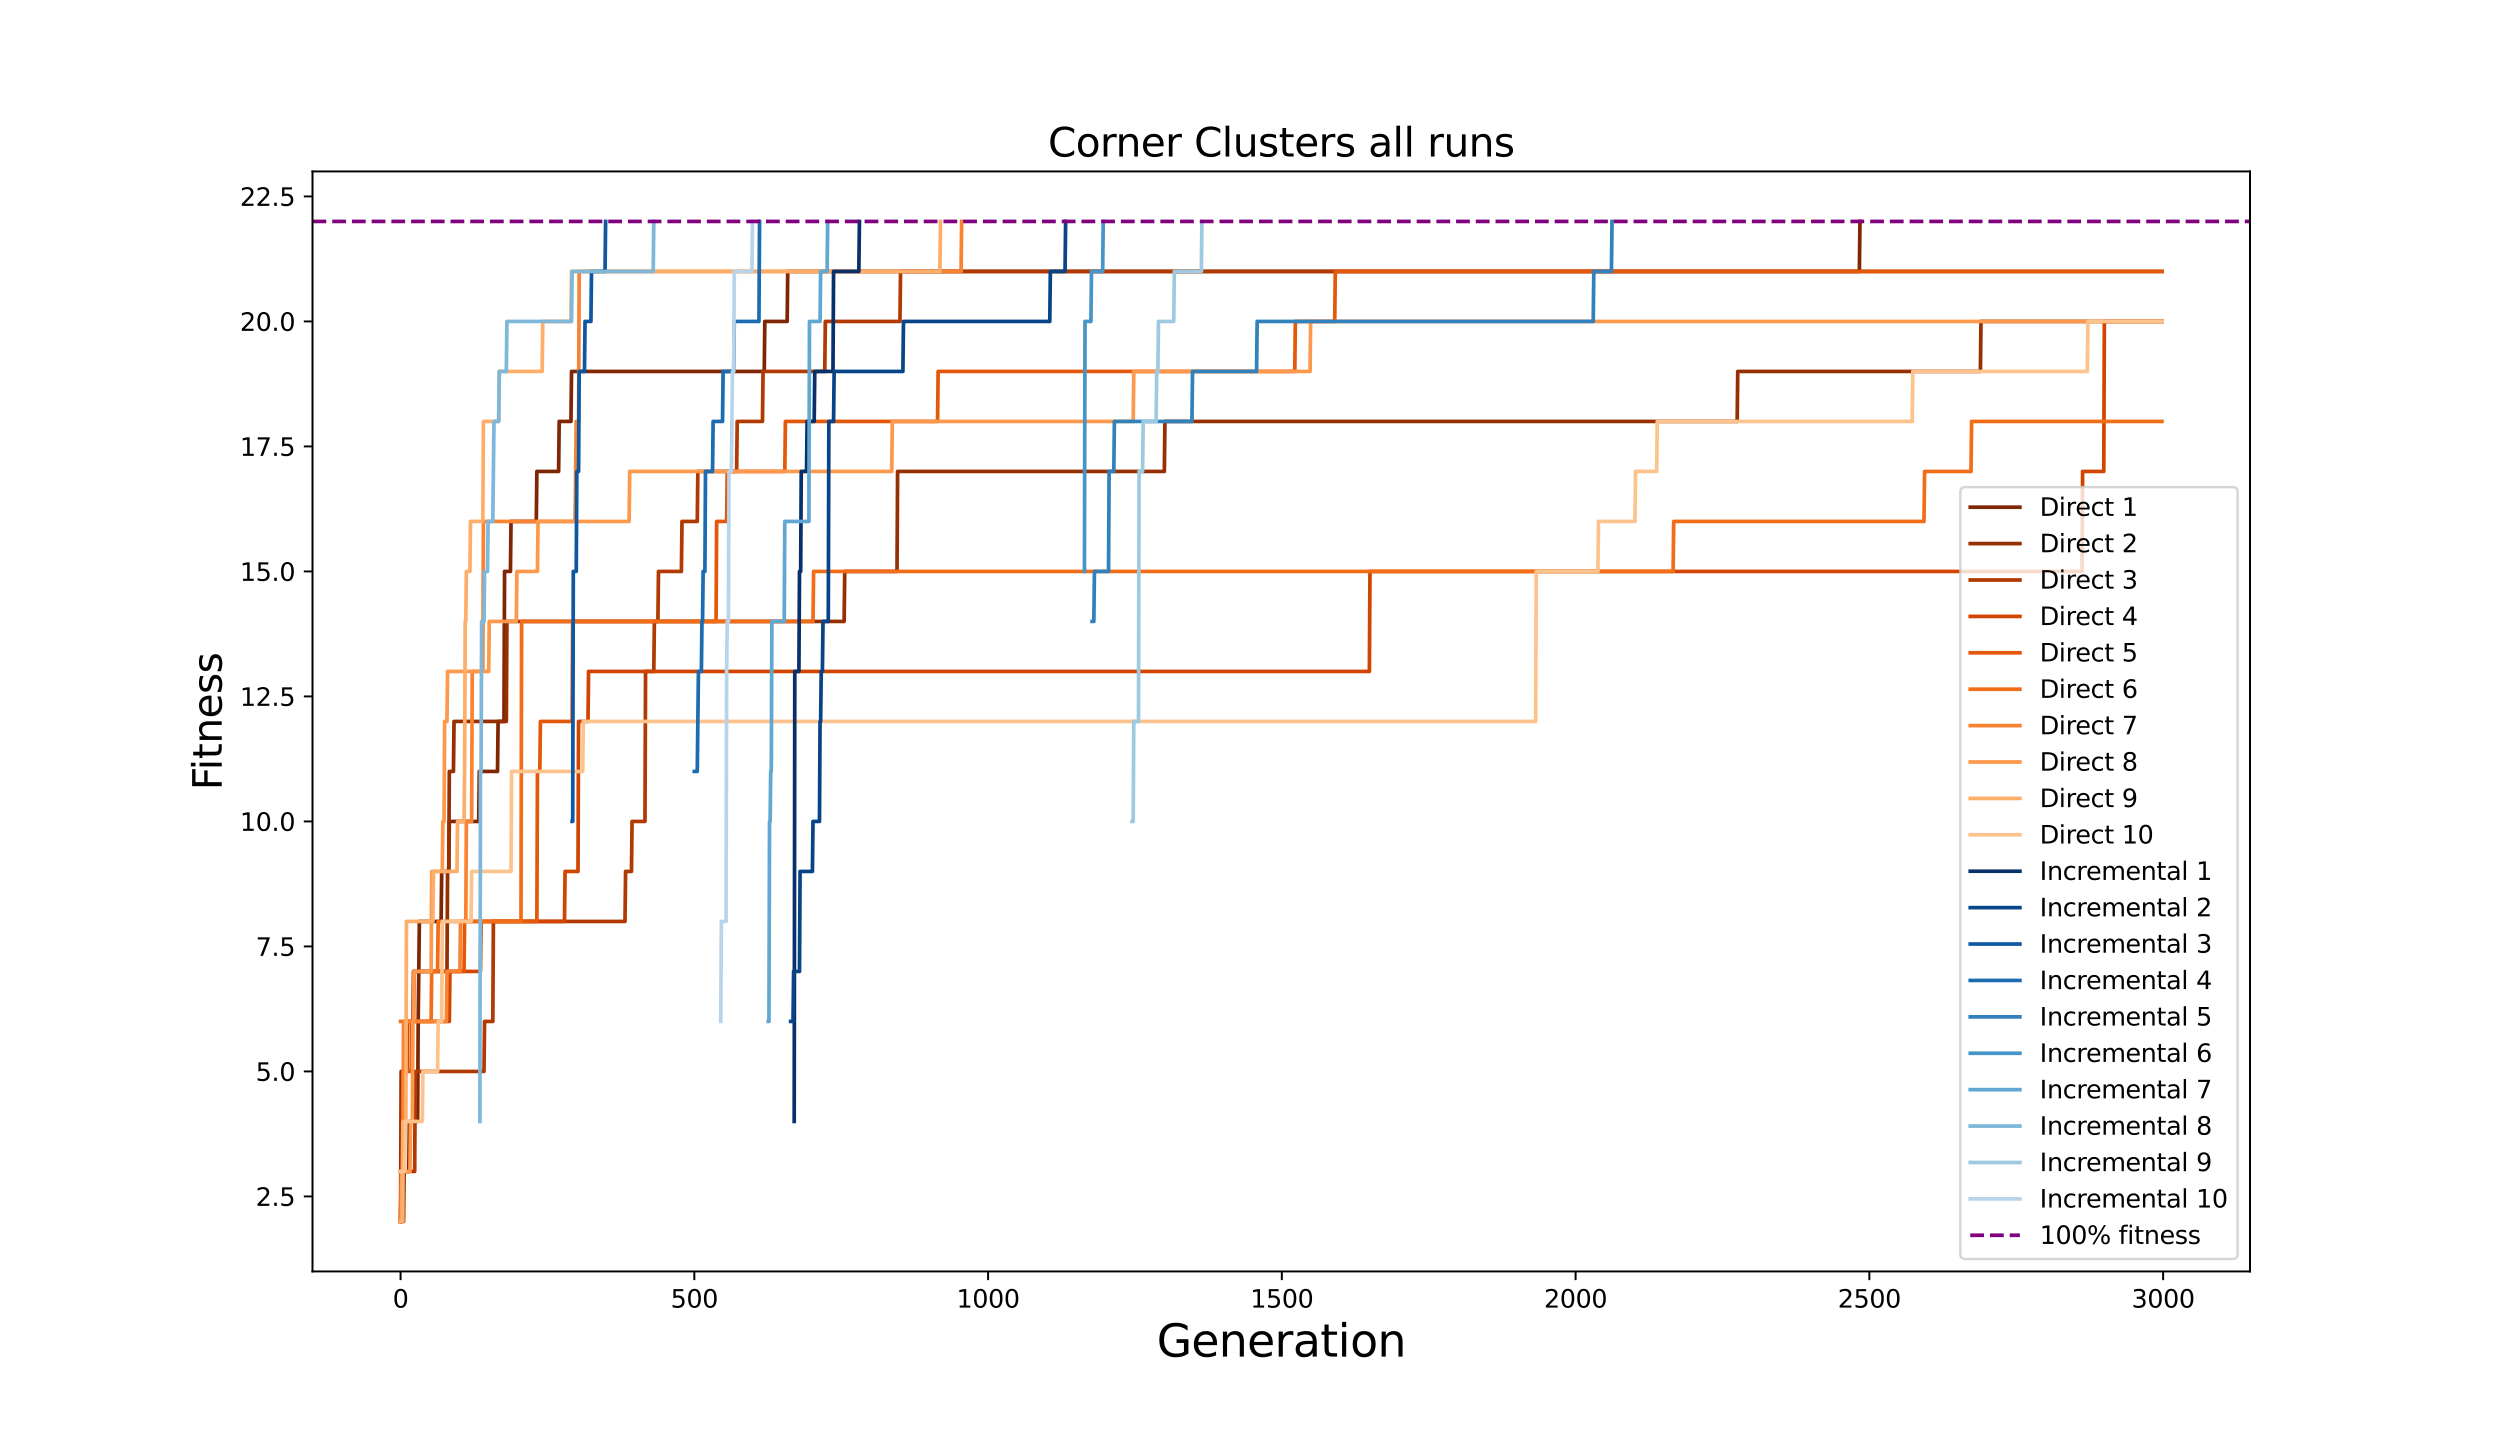 <?xml version="1.0" encoding="utf-8" standalone="no"?>
<!DOCTYPE svg PUBLIC "-//W3C//DTD SVG 1.1//EN"
  "http://www.w3.org/Graphics/SVG/1.1/DTD/svg11.dtd">
<svg xmlns:xlink="http://www.w3.org/1999/xlink" width="1008pt" height="576pt" viewBox="0 0 1008 576" xmlns="http://www.w3.org/2000/svg" version="1.1">
 <defs>
  <style type="text/css">*{stroke-linejoin: round; stroke-linecap: butt}</style>
 </defs>
 <g id="figure_1">
  <g id="patch_1">
   <path d="M 0 576 
L 1008 576 
L 1008 0 
L 0 0 
z
" style="fill: #ffffff"/>
  </g>
  <g id="axes_1">
   <g id="patch_2">
    <path d="M 126 512.64 
L 907.2 512.64 
L 907.2 69.12 
L 126 69.12 
z
" style="fill: #ffffff"/>
   </g>
   <g id="matplotlib.axis_1">
    <g id="xtick_1">
     <g id="line2d_1">
      <defs>
       <path id="ma12abd9c7a" d="M 0 0 
L 0 3.5 
" style="stroke: #000000; stroke-width: 0.8"/>
      </defs>
      <g>
       <use xlink:href="#ma12abd9c7a" x="161.509" y="512.64" style="stroke: #000000; stroke-width: 0.8"/>
      </g>
     </g>
     <g id="text_1">
      <!-- 0 -->
      <g transform="translate(158.328 527.238) scale(0.1 -0.1)">
       <defs>
        <path id="DejaVuSans-30" d="M 2034 4250 
Q 1547 4250 1301 3770 
Q 1056 3291 1056 2328 
Q 1056 1369 1301 889 
Q 1547 409 2034 409 
Q 2525 409 2770 889 
Q 3016 1369 3016 2328 
Q 3016 3291 2770 3770 
Q 2525 4250 2034 4250 
z
M 2034 4750 
Q 2819 4750 3233 4129 
Q 3647 3509 3647 2328 
Q 3647 1150 3233 529 
Q 2819 -91 2034 -91 
Q 1250 -91 836 529 
Q 422 1150 422 2328 
Q 422 3509 836 4129 
Q 1250 4750 2034 4750 
z
" transform="scale(0.016)"/>
       </defs>
       <use xlink:href="#DejaVuSans-30"/>
      </g>
     </g>
    </g>
    <g id="xtick_2">
     <g id="line2d_2">
      <g>
       <use xlink:href="#ma12abd9c7a" x="279.952" y="512.64" style="stroke: #000000; stroke-width: 0.8"/>
      </g>
     </g>
     <g id="text_2">
      <!-- 500 -->
      <g transform="translate(270.408 527.238) scale(0.1 -0.1)">
       <defs>
        <path id="DejaVuSans-35" d="M 691 4666 
L 3169 4666 
L 3169 4134 
L 1269 4134 
L 1269 2991 
Q 1406 3038 1543 3061 
Q 1681 3084 1819 3084 
Q 2600 3084 3056 2656 
Q 3513 2228 3513 1497 
Q 3513 744 3044 326 
Q 2575 -91 1722 -91 
Q 1428 -91 1123 -41 
Q 819 9 494 109 
L 494 744 
Q 775 591 1075 516 
Q 1375 441 1709 441 
Q 2250 441 2565 725 
Q 2881 1009 2881 1497 
Q 2881 1984 2565 2268 
Q 2250 2553 1709 2553 
Q 1456 2553 1204 2497 
Q 953 2441 691 2322 
L 691 4666 
z
" transform="scale(0.016)"/>
       </defs>
       <use xlink:href="#DejaVuSans-35"/>
       <use xlink:href="#DejaVuSans-30" x="63.623"/>
       <use xlink:href="#DejaVuSans-30" x="127.246"/>
      </g>
     </g>
    </g>
    <g id="xtick_3">
     <g id="line2d_3">
      <g>
       <use xlink:href="#ma12abd9c7a" x="398.394" y="512.64" style="stroke: #000000; stroke-width: 0.8"/>
      </g>
     </g>
     <g id="text_3">
      <!-- 1000 -->
      <g transform="translate(385.669 527.238) scale(0.1 -0.1)">
       <defs>
        <path id="DejaVuSans-31" d="M 794 531 
L 1825 531 
L 1825 4091 
L 703 3866 
L 703 4441 
L 1819 4666 
L 2450 4666 
L 2450 531 
L 3481 531 
L 3481 0 
L 794 0 
L 794 531 
z
" transform="scale(0.016)"/>
       </defs>
       <use xlink:href="#DejaVuSans-31"/>
       <use xlink:href="#DejaVuSans-30" x="63.623"/>
       <use xlink:href="#DejaVuSans-30" x="127.246"/>
       <use xlink:href="#DejaVuSans-30" x="190.869"/>
      </g>
     </g>
    </g>
    <g id="xtick_4">
     <g id="line2d_4">
      <g>
       <use xlink:href="#ma12abd9c7a" x="516.837" y="512.64" style="stroke: #000000; stroke-width: 0.8"/>
      </g>
     </g>
     <g id="text_4">
      <!-- 1500 -->
      <g transform="translate(504.112 527.238) scale(0.1 -0.1)">
       <use xlink:href="#DejaVuSans-31"/>
       <use xlink:href="#DejaVuSans-35" x="63.623"/>
       <use xlink:href="#DejaVuSans-30" x="127.246"/>
       <use xlink:href="#DejaVuSans-30" x="190.869"/>
      </g>
     </g>
    </g>
    <g id="xtick_5">
     <g id="line2d_5">
      <g>
       <use xlink:href="#ma12abd9c7a" x="635.279" y="512.64" style="stroke: #000000; stroke-width: 0.8"/>
      </g>
     </g>
     <g id="text_5">
      <!-- 2000 -->
      <g transform="translate(622.554 527.238) scale(0.1 -0.1)">
       <defs>
        <path id="DejaVuSans-32" d="M 1228 531 
L 3431 531 
L 3431 0 
L 469 0 
L 469 531 
Q 828 903 1448 1529 
Q 2069 2156 2228 2338 
Q 2531 2678 2651 2914 
Q 2772 3150 2772 3378 
Q 2772 3750 2511 3984 
Q 2250 4219 1831 4219 
Q 1534 4219 1204 4116 
Q 875 4013 500 3803 
L 500 4441 
Q 881 4594 1212 4672 
Q 1544 4750 1819 4750 
Q 2544 4750 2975 4387 
Q 3406 4025 3406 3419 
Q 3406 3131 3298 2873 
Q 3191 2616 2906 2266 
Q 2828 2175 2409 1742 
Q 1991 1309 1228 531 
z
" transform="scale(0.016)"/>
       </defs>
       <use xlink:href="#DejaVuSans-32"/>
       <use xlink:href="#DejaVuSans-30" x="63.623"/>
       <use xlink:href="#DejaVuSans-30" x="127.246"/>
       <use xlink:href="#DejaVuSans-30" x="190.869"/>
      </g>
     </g>
    </g>
    <g id="xtick_6">
     <g id="line2d_6">
      <g>
       <use xlink:href="#ma12abd9c7a" x="753.722" y="512.64" style="stroke: #000000; stroke-width: 0.8"/>
      </g>
     </g>
     <g id="text_6">
      <!-- 2500 -->
      <g transform="translate(740.997 527.238) scale(0.1 -0.1)">
       <use xlink:href="#DejaVuSans-32"/>
       <use xlink:href="#DejaVuSans-35" x="63.623"/>
       <use xlink:href="#DejaVuSans-30" x="127.246"/>
       <use xlink:href="#DejaVuSans-30" x="190.869"/>
      </g>
     </g>
    </g>
    <g id="xtick_7">
     <g id="line2d_7">
      <g>
       <use xlink:href="#ma12abd9c7a" x="872.165" y="512.64" style="stroke: #000000; stroke-width: 0.8"/>
      </g>
     </g>
     <g id="text_7">
      <!-- 3000 -->
      <g transform="translate(859.44 527.238) scale(0.1 -0.1)">
       <defs>
        <path id="DejaVuSans-33" d="M 2597 2516 
Q 3050 2419 3304 2112 
Q 3559 1806 3559 1356 
Q 3559 666 3084 287 
Q 2609 -91 1734 -91 
Q 1441 -91 1130 -33 
Q 819 25 488 141 
L 488 750 
Q 750 597 1062 519 
Q 1375 441 1716 441 
Q 2309 441 2620 675 
Q 2931 909 2931 1356 
Q 2931 1769 2642 2001 
Q 2353 2234 1838 2234 
L 1294 2234 
L 1294 2753 
L 1863 2753 
Q 2328 2753 2575 2939 
Q 2822 3125 2822 3475 
Q 2822 3834 2567 4026 
Q 2313 4219 1838 4219 
Q 1578 4219 1281 4162 
Q 984 4106 628 3988 
L 628 4550 
Q 988 4650 1302 4700 
Q 1616 4750 1894 4750 
Q 2613 4750 3031 4423 
Q 3450 4097 3450 3541 
Q 3450 3153 3228 2886 
Q 3006 2619 2597 2516 
z
" transform="scale(0.016)"/>
       </defs>
       <use xlink:href="#DejaVuSans-33"/>
       <use xlink:href="#DejaVuSans-30" x="63.623"/>
       <use xlink:href="#DejaVuSans-30" x="127.246"/>
       <use xlink:href="#DejaVuSans-30" x="190.869"/>
      </g>
     </g>
    </g>
    <g id="text_8">
     <!-- Generation -->
     <g transform="translate(466.393 546.995) scale(0.18 -0.18)">
      <defs>
       <path id="DejaVuSans-47" d="M 3809 666 
L 3809 1919 
L 2778 1919 
L 2778 2438 
L 4434 2438 
L 4434 434 
Q 4069 175 3628 42 
Q 3188 -91 2688 -91 
Q 1594 -91 976 548 
Q 359 1188 359 2328 
Q 359 3472 976 4111 
Q 1594 4750 2688 4750 
Q 3144 4750 3555 4637 
Q 3966 4525 4313 4306 
L 4313 3634 
Q 3963 3931 3569 4081 
Q 3175 4231 2741 4231 
Q 1884 4231 1454 3753 
Q 1025 3275 1025 2328 
Q 1025 1384 1454 906 
Q 1884 428 2741 428 
Q 3075 428 3337 486 
Q 3600 544 3809 666 
z
" transform="scale(0.016)"/>
       <path id="DejaVuSans-65" d="M 3597 1894 
L 3597 1613 
L 953 1613 
Q 991 1019 1311 708 
Q 1631 397 2203 397 
Q 2534 397 2845 478 
Q 3156 559 3463 722 
L 3463 178 
Q 3153 47 2828 -22 
Q 2503 -91 2169 -91 
Q 1331 -91 842 396 
Q 353 884 353 1716 
Q 353 2575 817 3079 
Q 1281 3584 2069 3584 
Q 2775 3584 3186 3129 
Q 3597 2675 3597 1894 
z
M 3022 2063 
Q 3016 2534 2758 2815 
Q 2500 3097 2075 3097 
Q 1594 3097 1305 2825 
Q 1016 2553 972 2059 
L 3022 2063 
z
" transform="scale(0.016)"/>
       <path id="DejaVuSans-6e" d="M 3513 2113 
L 3513 0 
L 2938 0 
L 2938 2094 
Q 2938 2591 2744 2837 
Q 2550 3084 2163 3084 
Q 1697 3084 1428 2787 
Q 1159 2491 1159 1978 
L 1159 0 
L 581 0 
L 581 3500 
L 1159 3500 
L 1159 2956 
Q 1366 3272 1645 3428 
Q 1925 3584 2291 3584 
Q 2894 3584 3203 3211 
Q 3513 2838 3513 2113 
z
" transform="scale(0.016)"/>
       <path id="DejaVuSans-72" d="M 2631 2963 
Q 2534 3019 2420 3045 
Q 2306 3072 2169 3072 
Q 1681 3072 1420 2755 
Q 1159 2438 1159 1844 
L 1159 0 
L 581 0 
L 581 3500 
L 1159 3500 
L 1159 2956 
Q 1341 3275 1631 3429 
Q 1922 3584 2338 3584 
Q 2397 3584 2469 3576 
Q 2541 3569 2628 3553 
L 2631 2963 
z
" transform="scale(0.016)"/>
       <path id="DejaVuSans-61" d="M 2194 1759 
Q 1497 1759 1228 1600 
Q 959 1441 959 1056 
Q 959 750 1161 570 
Q 1363 391 1709 391 
Q 2188 391 2477 730 
Q 2766 1069 2766 1631 
L 2766 1759 
L 2194 1759 
z
M 3341 1997 
L 3341 0 
L 2766 0 
L 2766 531 
Q 2569 213 2275 61 
Q 1981 -91 1556 -91 
Q 1019 -91 701 211 
Q 384 513 384 1019 
Q 384 1609 779 1909 
Q 1175 2209 1959 2209 
L 2766 2209 
L 2766 2266 
Q 2766 2663 2505 2880 
Q 2244 3097 1772 3097 
Q 1472 3097 1187 3025 
Q 903 2953 641 2809 
L 641 3341 
Q 956 3463 1253 3523 
Q 1550 3584 1831 3584 
Q 2591 3584 2966 3190 
Q 3341 2797 3341 1997 
z
" transform="scale(0.016)"/>
       <path id="DejaVuSans-74" d="M 1172 4494 
L 1172 3500 
L 2356 3500 
L 2356 3053 
L 1172 3053 
L 1172 1153 
Q 1172 725 1289 603 
Q 1406 481 1766 481 
L 2356 481 
L 2356 0 
L 1766 0 
Q 1100 0 847 248 
Q 594 497 594 1153 
L 594 3053 
L 172 3053 
L 172 3500 
L 594 3500 
L 594 4494 
L 1172 4494 
z
" transform="scale(0.016)"/>
       <path id="DejaVuSans-69" d="M 603 3500 
L 1178 3500 
L 1178 0 
L 603 0 
L 603 3500 
z
M 603 4863 
L 1178 4863 
L 1178 4134 
L 603 4134 
L 603 4863 
z
" transform="scale(0.016)"/>
       <path id="DejaVuSans-6f" d="M 1959 3097 
Q 1497 3097 1228 2736 
Q 959 2375 959 1747 
Q 959 1119 1226 758 
Q 1494 397 1959 397 
Q 2419 397 2687 759 
Q 2956 1122 2956 1747 
Q 2956 2369 2687 2733 
Q 2419 3097 1959 3097 
z
M 1959 3584 
Q 2709 3584 3137 3096 
Q 3566 2609 3566 1747 
Q 3566 888 3137 398 
Q 2709 -91 1959 -91 
Q 1206 -91 779 398 
Q 353 888 353 1747 
Q 353 2609 779 3096 
Q 1206 3584 1959 3584 
z
" transform="scale(0.016)"/>
      </defs>
      <use xlink:href="#DejaVuSans-47"/>
      <use xlink:href="#DejaVuSans-65" x="77.49"/>
      <use xlink:href="#DejaVuSans-6e" x="139.014"/>
      <use xlink:href="#DejaVuSans-65" x="202.393"/>
      <use xlink:href="#DejaVuSans-72" x="263.916"/>
      <use xlink:href="#DejaVuSans-61" x="305.029"/>
      <use xlink:href="#DejaVuSans-74" x="366.309"/>
      <use xlink:href="#DejaVuSans-69" x="405.518"/>
      <use xlink:href="#DejaVuSans-6f" x="433.301"/>
      <use xlink:href="#DejaVuSans-6e" x="494.482"/>
     </g>
    </g>
   </g>
   <g id="matplotlib.axis_2">
    <g id="ytick_1">
     <g id="line2d_8">
      <defs>
       <path id="m69ea2c0fc2" d="M 0 0 
L -3.5 0 
" style="stroke: #000000; stroke-width: 0.8"/>
      </defs>
      <g>
       <use xlink:href="#m69ea2c0fc2" x="126" y="482.4" style="stroke: #000000; stroke-width: 0.8"/>
      </g>
     </g>
     <g id="text_9">
      <!-- 2.5 -->
      <g transform="translate(103.097 486.199) scale(0.1 -0.1)">
       <defs>
        <path id="DejaVuSans-2e" d="M 684 794 
L 1344 794 
L 1344 0 
L 684 0 
L 684 794 
z
" transform="scale(0.016)"/>
       </defs>
       <use xlink:href="#DejaVuSans-32"/>
       <use xlink:href="#DejaVuSans-2e" x="63.623"/>
       <use xlink:href="#DejaVuSans-35" x="95.41"/>
      </g>
     </g>
    </g>
    <g id="ytick_2">
     <g id="line2d_9">
      <g>
       <use xlink:href="#m69ea2c0fc2" x="126" y="432" style="stroke: #000000; stroke-width: 0.8"/>
      </g>
     </g>
     <g id="text_10">
      <!-- 5.0 -->
      <g transform="translate(103.097 435.799) scale(0.1 -0.1)">
       <use xlink:href="#DejaVuSans-35"/>
       <use xlink:href="#DejaVuSans-2e" x="63.623"/>
       <use xlink:href="#DejaVuSans-30" x="95.41"/>
      </g>
     </g>
    </g>
    <g id="ytick_3">
     <g id="line2d_10">
      <g>
       <use xlink:href="#m69ea2c0fc2" x="126" y="381.6" style="stroke: #000000; stroke-width: 0.8"/>
      </g>
     </g>
     <g id="text_11">
      <!-- 7.5 -->
      <g transform="translate(103.097 385.399) scale(0.1 -0.1)">
       <defs>
        <path id="DejaVuSans-37" d="M 525 4666 
L 3525 4666 
L 3525 4397 
L 1831 0 
L 1172 0 
L 2766 4134 
L 525 4134 
L 525 4666 
z
" transform="scale(0.016)"/>
       </defs>
       <use xlink:href="#DejaVuSans-37"/>
       <use xlink:href="#DejaVuSans-2e" x="63.623"/>
       <use xlink:href="#DejaVuSans-35" x="95.41"/>
      </g>
     </g>
    </g>
    <g id="ytick_4">
     <g id="line2d_11">
      <g>
       <use xlink:href="#m69ea2c0fc2" x="126" y="331.2" style="stroke: #000000; stroke-width: 0.8"/>
      </g>
     </g>
     <g id="text_12">
      <!-- 10.0 -->
      <g transform="translate(96.734 334.999) scale(0.1 -0.1)">
       <use xlink:href="#DejaVuSans-31"/>
       <use xlink:href="#DejaVuSans-30" x="63.623"/>
       <use xlink:href="#DejaVuSans-2e" x="127.246"/>
       <use xlink:href="#DejaVuSans-30" x="159.033"/>
      </g>
     </g>
    </g>
    <g id="ytick_5">
     <g id="line2d_12">
      <g>
       <use xlink:href="#m69ea2c0fc2" x="126" y="280.8" style="stroke: #000000; stroke-width: 0.8"/>
      </g>
     </g>
     <g id="text_13">
      <!-- 12.5 -->
      <g transform="translate(96.734 284.599) scale(0.1 -0.1)">
       <use xlink:href="#DejaVuSans-31"/>
       <use xlink:href="#DejaVuSans-32" x="63.623"/>
       <use xlink:href="#DejaVuSans-2e" x="127.246"/>
       <use xlink:href="#DejaVuSans-35" x="159.033"/>
      </g>
     </g>
    </g>
    <g id="ytick_6">
     <g id="line2d_13">
      <g>
       <use xlink:href="#m69ea2c0fc2" x="126" y="230.4" style="stroke: #000000; stroke-width: 0.8"/>
      </g>
     </g>
     <g id="text_14">
      <!-- 15.0 -->
      <g transform="translate(96.734 234.199) scale(0.1 -0.1)">
       <use xlink:href="#DejaVuSans-31"/>
       <use xlink:href="#DejaVuSans-35" x="63.623"/>
       <use xlink:href="#DejaVuSans-2e" x="127.246"/>
       <use xlink:href="#DejaVuSans-30" x="159.033"/>
      </g>
     </g>
    </g>
    <g id="ytick_7">
     <g id="line2d_14">
      <g>
       <use xlink:href="#m69ea2c0fc2" x="126" y="180" style="stroke: #000000; stroke-width: 0.8"/>
      </g>
     </g>
     <g id="text_15">
      <!-- 17.5 -->
      <g transform="translate(96.734 183.799) scale(0.1 -0.1)">
       <use xlink:href="#DejaVuSans-31"/>
       <use xlink:href="#DejaVuSans-37" x="63.623"/>
       <use xlink:href="#DejaVuSans-2e" x="127.246"/>
       <use xlink:href="#DejaVuSans-35" x="159.033"/>
      </g>
     </g>
    </g>
    <g id="ytick_8">
     <g id="line2d_15">
      <g>
       <use xlink:href="#m69ea2c0fc2" x="126" y="129.6" style="stroke: #000000; stroke-width: 0.8"/>
      </g>
     </g>
     <g id="text_16">
      <!-- 20.0 -->
      <g transform="translate(96.734 133.399) scale(0.1 -0.1)">
       <use xlink:href="#DejaVuSans-32"/>
       <use xlink:href="#DejaVuSans-30" x="63.623"/>
       <use xlink:href="#DejaVuSans-2e" x="127.246"/>
       <use xlink:href="#DejaVuSans-30" x="159.033"/>
      </g>
     </g>
    </g>
    <g id="ytick_9">
     <g id="line2d_16">
      <g>
       <use xlink:href="#m69ea2c0fc2" x="126" y="79.2" style="stroke: #000000; stroke-width: 0.8"/>
      </g>
     </g>
     <g id="text_17">
      <!-- 22.5 -->
      <g transform="translate(96.734 82.999) scale(0.1 -0.1)">
       <use xlink:href="#DejaVuSans-32"/>
       <use xlink:href="#DejaVuSans-32" x="63.623"/>
       <use xlink:href="#DejaVuSans-2e" x="127.246"/>
       <use xlink:href="#DejaVuSans-35" x="159.033"/>
      </g>
     </g>
    </g>
    <g id="text_18">
     <!-- Fitness -->
     <g transform="translate(89.407 318.587) rotate(-90) scale(0.16 -0.16)">
      <defs>
       <path id="DejaVuSans-46" d="M 628 4666 
L 3309 4666 
L 3309 4134 
L 1259 4134 
L 1259 2759 
L 3109 2759 
L 3109 2228 
L 1259 2228 
L 1259 0 
L 628 0 
L 628 4666 
z
" transform="scale(0.016)"/>
       <path id="DejaVuSans-73" d="M 2834 3397 
L 2834 2853 
Q 2591 2978 2328 3040 
Q 2066 3103 1784 3103 
Q 1356 3103 1142 2972 
Q 928 2841 928 2578 
Q 928 2378 1081 2264 
Q 1234 2150 1697 2047 
L 1894 2003 
Q 2506 1872 2764 1633 
Q 3022 1394 3022 966 
Q 3022 478 2636 193 
Q 2250 -91 1575 -91 
Q 1294 -91 989 -36 
Q 684 19 347 128 
L 347 722 
Q 666 556 975 473 
Q 1284 391 1588 391 
Q 1994 391 2212 530 
Q 2431 669 2431 922 
Q 2431 1156 2273 1281 
Q 2116 1406 1581 1522 
L 1381 1569 
Q 847 1681 609 1914 
Q 372 2147 372 2553 
Q 372 3047 722 3315 
Q 1072 3584 1716 3584 
Q 2034 3584 2315 3537 
Q 2597 3491 2834 3397 
z
" transform="scale(0.016)"/>
      </defs>
      <use xlink:href="#DejaVuSans-46"/>
      <use xlink:href="#DejaVuSans-69" x="50.27"/>
      <use xlink:href="#DejaVuSans-74" x="78.053"/>
      <use xlink:href="#DejaVuSans-6e" x="117.262"/>
      <use xlink:href="#DejaVuSans-65" x="180.641"/>
      <use xlink:href="#DejaVuSans-73" x="242.164"/>
      <use xlink:href="#DejaVuSans-73" x="294.264"/>
     </g>
    </g>
   </g>
   <g id="line2d_17">
    <path d="M 161.509 492.48 
L 162.694 492.48 
L 162.93 472.32 
L 164.825 472.32 
L 165.062 452.16 
L 168.379 452.16 
L 168.616 411.84 
L 169.089 371.52 
L 177.854 371.52 
L 178.091 351.36 
L 180.934 351.36 
L 181.171 331.2 
L 193.015 331.2 
L 193.252 311.04 
L 200.595 311.04 
L 200.832 290.88 
L 203.201 290.88 
L 203.438 230.4 
L 205.807 230.4 
L 206.044 210.24 
L 216.23 210.24 
L 216.466 190.08 
L 225.231 190.08 
L 225.468 169.92 
L 230.206 169.92 
L 230.443 149.76 
L 308.141 149.76 
L 308.378 129.6 
L 317.38 129.6 
L 317.616 109.44 
L 749.695 109.44 
L 749.932 89.28 
L 749.932 89.28 
" clip-path="url(#p82df6c7c4c)" style="fill: none; stroke: #7f2704; stroke-width: 1.5; stroke-linecap: square"/>
   </g>
   <g id="line2d_18">
    <path d="M 161.509 492.48 
L 161.746 432 
L 163.641 432 
L 163.878 411.84 
L 166.484 411.84 
L 166.721 391.68 
L 180.223 391.68 
L 180.46 351.36 
L 180.934 351.36 
L 181.171 311.04 
L 182.829 311.04 
L 183.066 290.88 
L 204.148 290.88 
L 204.385 250.56 
L 340.357 250.56 
L 340.594 230.4 
L 361.677 230.4 
L 361.914 190.08 
L 469.46 190.08 
L 469.697 169.92 
L 700.423 169.92 
L 700.66 149.76 
L 798.493 149.76 
L 798.73 129.6 
L 871.691 129.6 
L 871.691 129.6 
" clip-path="url(#p82df6c7c4c)" style="fill: none; stroke: #963003; stroke-width: 1.5; stroke-linecap: square"/>
   </g>
   <g id="line2d_19">
    <path d="M 161.509 472.32 
L 167.194 472.32 
L 167.431 432 
L 195.147 432 
L 195.384 411.84 
L 198.7 411.84 
L 198.937 371.52 
L 251.999 371.52 
L 252.236 351.36 
L 254.605 351.36 
L 254.842 331.2 
L 260.053 331.2 
L 260.29 270.72 
L 263.607 270.72 
L 263.843 250.56 
L 265.265 250.56 
L 265.502 230.4 
L 274.74 230.4 
L 274.977 210.24 
L 281.136 210.24 
L 281.373 190.08 
L 297.007 190.08 
L 297.244 169.92 
L 307.43 169.92 
L 307.667 149.76 
L 332.54 149.76 
L 332.777 129.6 
L 362.862 129.6 
L 363.098 109.44 
L 871.691 109.44 
L 871.691 109.44 
" clip-path="url(#p82df6c7c4c)" style="fill: none; stroke: #b13a03; stroke-width: 1.5; stroke-linecap: square"/>
   </g>
   <g id="line2d_20">
    <path d="M 161.509 492.48 
L 161.746 472.32 
L 162.22 472.32 
L 162.457 452.16 
L 162.694 452.16 
L 162.93 432 
L 164.115 432 
L 164.352 411.84 
L 181.171 411.84 
L 181.407 391.68 
L 193.725 391.68 
L 193.962 371.52 
L 227.6 371.52 
L 227.837 351.36 
L 233.048 351.36 
L 233.285 290.88 
L 237.075 290.88 
L 237.312 270.72 
L 552.133 270.72 
L 552.37 230.4 
L 839.475 230.4 
L 839.711 190.08 
L 848.239 190.08 
L 848.476 129.6 
L 871.691 129.6 
L 871.691 129.6 
" clip-path="url(#p82df6c7c4c)" style="fill: none; stroke: #d14501; stroke-width: 1.5; stroke-linecap: square"/>
   </g>
   <g id="line2d_21">
    <path d="M 161.509 492.48 
L 161.746 472.32 
L 162.22 472.32 
L 162.457 432 
L 165.773 432 
L 166.01 411.84 
L 166.721 411.84 
L 166.957 391.68 
L 187.093 391.68 
L 187.33 371.52 
L 216.466 371.52 
L 216.703 311.04 
L 217.651 311.04 
L 217.888 290.88 
L 230.68 290.88 
L 230.916 250.56 
L 288.716 250.56 
L 288.953 210.24 
L 292.98 210.24 
L 293.217 190.08 
L 316.432 190.08 
L 316.669 169.92 
L 378.022 169.92 
L 378.259 149.76 
L 522.048 149.76 
L 522.285 129.6 
L 538.157 129.6 
L 538.393 109.44 
L 871.691 109.44 
L 871.691 109.44 
" clip-path="url(#p82df6c7c4c)" style="fill: none; stroke: #e4580a; stroke-width: 1.5; stroke-linecap: square"/>
   </g>
   <g id="line2d_22">
    <path d="M 161.509 411.84 
L 173.827 411.84 
L 174.064 391.68 
L 176.433 391.68 
L 176.67 371.52 
L 210.071 371.52 
L 210.307 250.56 
L 327.802 250.56 
L 328.039 230.4 
L 674.602 230.4 
L 674.839 210.24 
L 775.752 210.24 
L 775.989 190.08 
L 794.703 190.08 
L 794.94 169.92 
L 871.691 169.92 
L 871.691 169.92 
" clip-path="url(#p82df6c7c4c)" style="fill: none; stroke: #f26d17; stroke-width: 1.5; stroke-linecap: square"/>
   </g>
   <g id="line2d_23">
    <path d="M 161.509 492.48 
L 162.457 492.48 
L 162.694 411.84 
L 179.986 411.84 
L 180.223 391.68 
L 185.434 391.68 
L 185.671 371.52 
L 187.803 371.52 
L 188.04 331.2 
L 190.172 331.2 
L 190.409 270.72 
L 194.673 270.72 
L 194.91 210.24 
L 231.864 210.24 
L 232.338 169.92 
L 233.285 169.92 
L 233.522 109.44 
L 387.498 109.44 
L 387.734 89.28 
L 387.734 89.28 
" clip-path="url(#p82df6c7c4c)" style="fill: none; stroke: #fa8331; stroke-width: 1.5; stroke-linecap: square"/>
   </g>
   <g id="line2d_24">
    <path d="M 161.509 492.48 
L 161.746 492.48 
L 161.983 472.32 
L 165.299 472.32 
L 165.536 452.16 
L 166.247 452.16 
L 166.484 411.84 
L 166.721 411.84 
L 166.957 391.68 
L 173.827 391.68 
L 174.064 351.36 
L 178.328 351.36 
L 178.565 331.2 
L 179.039 331.2 
L 179.275 290.88 
L 180.223 290.88 
L 180.46 270.72 
L 197.042 270.72 
L 197.279 250.56 
L 208.175 250.56 
L 208.412 230.4 
L 216.703 230.4 
L 216.94 210.24 
L 253.657 210.24 
L 253.894 190.08 
L 359.545 190.08 
L 359.782 169.92 
L 456.905 169.92 
L 457.142 149.76 
L 528.207 149.76 
L 528.444 129.6 
L 871.691 129.6 
L 871.691 129.6 
" clip-path="url(#p82df6c7c4c)" style="fill: none; stroke: #fd994d; stroke-width: 1.5; stroke-linecap: square"/>
   </g>
   <g id="line2d_25">
    <path d="M 161.509 492.48 
L 162.22 492.48 
L 162.457 452.16 
L 163.641 452.16 
L 163.878 371.52 
L 174.538 371.52 
L 174.775 351.36 
L 184.25 351.36 
L 184.487 331.2 
L 187.093 331.2 
L 187.33 311.04 
L 187.566 250.56 
L 187.803 250.56 
L 188.04 230.4 
L 189.462 230.4 
L 189.698 210.24 
L 194.673 210.24 
L 194.91 169.92 
L 201.069 169.92 
L 201.306 149.76 
L 218.598 149.76 
L 218.835 129.6 
L 230.206 129.6 
L 230.443 109.44 
L 378.97 109.44 
L 379.207 89.28 
L 379.207 89.28 
" clip-path="url(#p82df6c7c4c)" style="fill: none; stroke: #fdae6a; stroke-width: 1.5; stroke-linecap: square"/>
   </g>
   <g id="line2d_26">
    <path d="M 161.509 472.32 
L 163.167 472.32 
L 163.404 452.16 
L 170.274 452.16 
L 170.511 432 
L 176.433 432 
L 176.67 411.84 
L 178.091 411.84 
L 178.328 371.52 
L 189.935 371.52 
L 190.172 351.36 
L 206.044 351.36 
L 206.28 311.04 
L 234.944 311.04 
L 235.18 290.88 
L 619.171 290.88 
L 619.408 230.4 
L 644.281 230.4 
L 644.518 210.24 
L 659.205 210.24 
L 659.442 190.08 
L 667.97 190.08 
L 668.207 169.92 
L 771.015 169.92 
L 771.252 149.76 
L 841.606 149.76 
L 841.843 129.6 
L 871.691 129.6 
L 871.691 129.6 
" clip-path="url(#p82df6c7c4c)" style="fill: none; stroke: #fdc38d; stroke-width: 1.5; stroke-linecap: square"/>
   </g>
   <g id="line2d_27">
    <path d="M 320.222 452.16 
L 320.459 270.72 
L 320.696 270.72 
L 320.933 270.72 
L 321.17 270.72 
L 321.407 270.72 
L 321.643 270.72 
L 321.88 270.72 
L 322.117 270.72 
L 322.354 230.4 
L 322.591 230.4 
L 322.828 230.4 
L 323.065 190.08 
L 323.302 190.08 
L 323.539 190.08 
L 323.775 190.08 
L 324.012 190.08 
L 324.249 190.08 
L 324.486 190.08 
L 324.723 190.08 
L 324.96 190.08 
L 325.197 190.08 
L 325.434 169.92 
L 325.671 169.92 
L 325.907 169.92 
L 326.144 169.92 
L 326.381 169.92 
L 326.618 169.92 
L 326.855 169.92 
L 327.092 169.92 
L 327.329 169.92 
L 327.566 169.92 
L 327.802 169.92 
L 328.039 169.92 
L 328.276 169.92 
L 328.513 149.76 
L 328.75 149.76 
L 328.987 149.76 
L 329.224 149.76 
L 329.461 149.76 
L 329.698 149.76 
L 329.934 149.76 
L 330.171 149.76 
L 330.408 149.76 
L 330.645 149.76 
L 330.882 149.76 
L 331.119 149.76 
L 331.356 149.76 
L 331.593 149.76 
L 331.83 149.76 
L 332.066 149.76 
L 332.303 149.76 
L 332.54 149.76 
L 332.777 149.76 
L 333.014 149.76 
L 333.251 149.76 
L 333.488 149.76 
L 333.725 149.76 
L 333.962 149.76 
L 334.198 149.76 
L 334.435 149.76 
L 334.672 149.76 
L 334.909 149.76 
L 335.146 149.76 
L 335.383 149.76 
L 335.62 149.76 
L 335.857 149.76 
L 336.093 109.44 
L 336.33 109.44 
L 336.567 109.44 
L 336.804 109.44 
L 337.041 109.44 
L 337.278 109.44 
L 337.515 109.44 
L 337.752 109.44 
L 337.989 109.44 
L 338.225 109.44 
L 338.462 109.44 
L 338.699 109.44 
L 338.936 109.44 
L 339.173 109.44 
L 339.41 109.44 
L 339.647 109.44 
L 339.884 109.44 
L 340.121 109.44 
L 340.357 109.44 
L 340.594 109.44 
L 340.831 109.44 
L 341.068 109.44 
L 341.305 109.44 
L 341.542 109.44 
L 341.779 109.44 
L 342.016 109.44 
L 342.252 109.44 
L 342.489 109.44 
L 342.726 109.44 
L 342.963 109.44 
L 343.2 109.44 
L 343.437 109.44 
L 343.674 109.44 
L 343.911 109.44 
L 344.148 109.44 
L 344.384 109.44 
L 344.621 109.44 
L 344.858 109.44 
L 345.095 109.44 
L 345.332 109.44 
L 345.569 109.44 
L 345.806 109.44 
L 346.043 109.44 
L 346.28 109.44 
L 346.516 89.28 
" clip-path="url(#p82df6c7c4c)" style="fill: none; stroke: #08306b; stroke-width: 1.5; stroke-linecap: square"/>
   </g>
   <g id="line2d_28">
    <path d="M 318.801 411.84 
L 319.748 411.84 
L 319.985 391.68 
L 322.354 391.68 
L 322.591 351.36 
L 327.566 351.36 
L 327.802 331.2 
L 330.408 331.2 
L 330.645 290.88 
L 330.882 290.88 
L 331.119 270.72 
L 331.593 270.72 
L 331.83 250.56 
L 333.962 250.56 
L 334.198 169.92 
L 336.093 169.92 
L 336.33 149.76 
L 364.046 149.76 
L 364.283 129.6 
L 423.267 129.6 
L 423.504 109.44 
L 429.426 109.44 
L 429.663 89.28 
L 429.663 89.28 
" clip-path="url(#p82df6c7c4c)" style="fill: none; stroke: #084488; stroke-width: 1.5; stroke-linecap: square"/>
   </g>
   <g id="line2d_29">
    <path d="M 230.68 331.2 
L 230.916 331.2 
L 231.153 230.4 
L 231.39 230.4 
L 231.627 230.4 
L 231.864 230.4 
L 232.101 230.4 
L 232.338 230.4 
L 232.575 190.08 
L 232.812 190.08 
L 233.048 190.08 
L 233.285 190.08 
L 233.522 149.76 
L 233.759 149.76 
L 233.996 149.76 
L 234.233 149.76 
L 234.47 149.76 
L 234.707 149.76 
L 234.944 149.76 
L 235.18 149.76 
L 235.417 149.76 
L 235.654 149.76 
L 235.891 129.6 
L 236.128 129.6 
L 236.365 129.6 
L 236.602 129.6 
L 236.839 129.6 
L 237.075 129.6 
L 237.312 129.6 
L 237.549 129.6 
L 237.786 129.6 
L 238.023 129.6 
L 238.26 129.6 
L 238.497 109.44 
L 238.734 109.44 
L 238.971 109.44 
L 239.207 109.44 
L 239.444 109.44 
L 239.681 109.44 
L 239.918 109.44 
L 240.155 109.44 
L 240.392 109.44 
L 240.629 109.44 
L 240.866 109.44 
L 241.103 109.44 
L 241.339 109.44 
L 241.576 109.44 
L 241.813 109.44 
L 242.05 109.44 
L 242.287 109.44 
L 242.524 109.44 
L 242.761 109.44 
L 242.998 109.44 
L 243.234 109.44 
L 243.471 109.44 
L 243.708 109.44 
L 243.945 109.44 
L 244.182 89.28 
" clip-path="url(#p82df6c7c4c)" style="fill: none; stroke: #0e58a2; stroke-width: 1.5; stroke-linecap: square"/>
   </g>
   <g id="line2d_30">
    <path d="M 279.952 311.04 
L 280.189 311.04 
L 280.425 311.04 
L 280.662 311.04 
L 280.899 311.04 
L 281.136 311.04 
L 281.373 290.88 
L 281.61 270.72 
L 281.847 270.72 
L 282.084 270.72 
L 282.321 270.72 
L 282.557 270.72 
L 282.794 270.72 
L 283.031 250.56 
L 283.268 250.56 
L 283.505 230.4 
L 283.742 230.4 
L 283.979 230.4 
L 284.216 230.4 
L 284.453 190.08 
L 284.689 190.08 
L 284.926 190.08 
L 285.163 190.08 
L 285.4 190.08 
L 285.637 190.08 
L 285.874 190.08 
L 286.111 190.08 
L 286.348 190.08 
L 286.584 190.08 
L 286.821 190.08 
L 287.058 190.08 
L 287.295 190.08 
L 287.532 169.92 
L 287.769 169.92 
L 288.006 169.92 
L 288.243 169.92 
L 288.48 169.92 
L 288.716 169.92 
L 288.953 169.92 
L 289.19 169.92 
L 289.427 169.92 
L 289.664 169.92 
L 289.901 169.92 
L 290.138 169.92 
L 290.375 169.92 
L 290.612 169.92 
L 290.848 169.92 
L 291.085 169.92 
L 291.322 169.92 
L 291.559 149.76 
L 291.796 149.76 
L 292.033 149.76 
L 292.27 149.76 
L 292.507 149.76 
L 292.743 149.76 
L 292.98 149.76 
L 293.217 149.76 
L 293.454 149.76 
L 293.691 149.76 
L 293.928 149.76 
L 294.165 149.76 
L 294.402 149.76 
L 294.639 149.76 
L 294.875 149.76 
L 295.112 149.76 
L 295.349 149.76 
L 295.586 149.76 
L 295.823 149.76 
L 296.06 129.6 
L 296.297 129.6 
L 296.534 129.6 
L 296.771 129.6 
L 297.007 129.6 
L 297.244 129.6 
L 297.481 129.6 
L 297.718 129.6 
L 297.955 129.6 
L 298.192 129.6 
L 298.429 129.6 
L 298.666 129.6 
L 298.903 129.6 
L 299.139 129.6 
L 299.376 129.6 
L 299.613 129.6 
L 299.85 129.6 
L 300.087 129.6 
L 300.324 129.6 
L 300.561 129.6 
L 300.798 129.6 
L 301.034 129.6 
L 301.271 129.6 
L 301.508 129.6 
L 301.745 129.6 
L 301.982 129.6 
L 302.219 129.6 
L 302.456 129.6 
L 302.693 129.6 
L 302.93 129.6 
L 303.166 129.6 
L 303.403 129.6 
L 303.64 129.6 
L 303.877 129.6 
L 304.114 129.6 
L 304.351 129.6 
L 304.588 129.6 
L 304.825 129.6 
L 305.062 129.6 
L 305.298 129.6 
L 305.535 129.6 
L 305.772 129.6 
L 306.009 129.6 
L 306.246 89.28 
" clip-path="url(#p82df6c7c4c)" style="fill: none; stroke: #1d6cb1; stroke-width: 1.5; stroke-linecap: square"/>
   </g>
   <g id="line2d_31">
    <path d="M 440.323 250.56 
L 441.034 250.56 
L 441.271 230.4 
L 446.956 230.4 
L 447.193 190.08 
L 449.088 190.08 
L 449.325 169.92 
L 480.593 169.92 
L 480.83 149.76 
L 506.651 149.76 
L 506.888 129.6 
L 642.386 129.6 
L 642.623 109.44 
L 649.729 109.44 
L 649.966 89.28 
L 649.966 89.28 
" clip-path="url(#p82df6c7c4c)" style="fill: none; stroke: #3181bd; stroke-width: 1.5; stroke-linecap: square"/>
   </g>
   <g id="line2d_32">
    <path d="M 437.243 230.4 
L 437.48 129.6 
L 437.717 129.6 
L 437.954 129.6 
L 438.191 129.6 
L 438.428 129.6 
L 438.665 129.6 
L 438.902 129.6 
L 439.139 129.6 
L 439.375 129.6 
L 439.612 129.6 
L 439.849 129.6 
L 440.086 109.44 
L 440.323 109.44 
L 440.56 109.44 
L 440.797 109.44 
L 441.034 109.44 
L 441.271 109.44 
L 441.507 109.44 
L 441.744 109.44 
L 441.981 109.44 
L 442.218 109.44 
L 442.455 109.44 
L 442.692 109.44 
L 442.929 109.44 
L 443.166 109.44 
L 443.402 109.44 
L 443.639 109.44 
L 443.876 109.44 
L 444.113 109.44 
L 444.35 109.44 
L 444.587 109.44 
L 444.824 89.28 
" clip-path="url(#p82df6c7c4c)" style="fill: none; stroke: #4695c8; stroke-width: 1.5; stroke-linecap: square"/>
   </g>
   <g id="line2d_33">
    <path d="M 309.799 411.84 
L 310.036 411.84 
L 310.273 331.2 
L 310.51 331.2 
L 310.747 311.04 
L 310.984 311.04 
L 311.221 250.56 
L 311.457 250.56 
L 311.694 250.56 
L 311.931 250.56 
L 312.168 250.56 
L 312.405 250.56 
L 312.642 250.56 
L 312.879 250.56 
L 313.116 250.56 
L 313.353 250.56 
L 313.589 250.56 
L 313.826 250.56 
L 314.063 250.56 
L 314.3 250.56 
L 314.537 250.56 
L 314.774 250.56 
L 315.011 250.56 
L 315.248 250.56 
L 315.484 250.56 
L 315.721 250.56 
L 315.958 250.56 
L 316.195 250.56 
L 316.432 210.24 
L 316.669 210.24 
L 316.906 210.24 
L 317.143 210.24 
L 317.38 210.24 
L 317.616 210.24 
L 317.853 210.24 
L 318.09 210.24 
L 318.327 210.24 
L 318.564 210.24 
L 318.801 210.24 
L 319.038 210.24 
L 319.275 210.24 
L 319.512 210.24 
L 319.748 210.24 
L 319.985 210.24 
L 320.222 210.24 
L 320.459 210.24 
L 320.696 210.24 
L 320.933 210.24 
L 321.17 210.24 
L 321.407 210.24 
L 321.643 210.24 
L 321.88 210.24 
L 322.117 210.24 
L 322.354 210.24 
L 322.591 210.24 
L 322.828 210.24 
L 323.065 210.24 
L 323.302 210.24 
L 323.539 210.24 
L 323.775 210.24 
L 324.012 210.24 
L 324.249 210.24 
L 324.486 210.24 
L 324.723 210.24 
L 324.96 210.24 
L 325.197 210.24 
L 325.434 210.24 
L 325.671 210.24 
L 325.907 210.24 
L 326.144 210.24 
L 326.381 129.6 
L 326.618 129.6 
L 326.855 129.6 
L 327.092 129.6 
L 327.329 129.6 
L 327.566 129.6 
L 327.802 129.6 
L 328.039 129.6 
L 328.276 129.6 
L 328.513 129.6 
L 328.75 129.6 
L 328.987 129.6 
L 329.224 129.6 
L 329.461 129.6 
L 329.698 129.6 
L 329.934 129.6 
L 330.171 129.6 
L 330.408 129.6 
L 330.645 129.6 
L 330.882 109.44 
L 331.119 109.44 
L 331.356 109.44 
L 331.593 109.44 
L 331.83 109.44 
L 332.066 109.44 
L 332.303 109.44 
L 332.54 109.44 
L 332.777 109.44 
L 333.014 109.44 
L 333.251 109.44 
L 333.488 109.44 
L 333.725 89.28 
" clip-path="url(#p82df6c7c4c)" style="fill: none; stroke: #60a7d2; stroke-width: 1.5; stroke-linecap: square"/>
   </g>
   <g id="line2d_34">
    <path d="M 193.489 452.16 
L 193.725 311.04 
L 193.962 311.04 
L 194.199 250.56 
L 195.147 250.56 
L 195.384 230.4 
L 196.568 230.4 
L 196.805 210.24 
L 198.7 210.24 
L 199.174 169.92 
L 201.069 169.92 
L 201.306 149.76 
L 204.148 149.76 
L 204.385 129.6 
L 230.443 129.6 
L 230.68 109.44 
L 263.37 109.44 
L 263.607 89.28 
L 263.607 89.28 
" clip-path="url(#p82df6c7c4c)" style="fill: none; stroke: #7db8da; stroke-width: 1.5; stroke-linecap: square"/>
   </g>
   <g id="line2d_35">
    <path d="M 456.431 331.2 
L 456.668 331.2 
L 456.905 331.2 
L 457.142 290.88 
L 457.379 290.88 
L 457.616 290.88 
L 457.852 290.88 
L 458.089 290.88 
L 458.326 290.88 
L 458.563 290.88 
L 458.8 290.88 
L 459.037 290.88 
L 459.274 190.08 
L 459.511 190.08 
L 459.748 190.08 
L 459.984 190.08 
L 460.221 190.08 
L 460.458 190.08 
L 460.695 190.08 
L 460.932 169.92 
L 461.169 169.92 
L 461.406 169.92 
L 461.643 169.92 
L 461.88 169.92 
L 462.116 169.92 
L 462.353 169.92 
L 462.59 169.92 
L 462.827 169.92 
L 463.064 169.92 
L 463.301 169.92 
L 463.538 169.92 
L 463.775 169.92 
L 464.011 169.92 
L 464.248 169.92 
L 464.485 169.92 
L 464.722 169.92 
L 464.959 169.92 
L 465.196 169.92 
L 465.433 169.92 
L 465.67 169.92 
L 465.907 169.92 
L 466.143 169.92 
L 466.38 149.76 
L 466.617 149.76 
L 466.854 149.76 
L 467.091 129.6 
L 467.328 129.6 
L 467.565 129.6 
L 467.802 129.6 
L 468.039 129.6 
L 468.275 129.6 
L 468.512 129.6 
L 468.749 129.6 
L 468.986 129.6 
L 469.223 129.6 
L 469.46 129.6 
L 469.697 129.6 
L 469.934 129.6 
L 470.171 129.6 
L 470.407 129.6 
L 470.644 129.6 
L 470.881 129.6 
L 471.118 129.6 
L 471.355 129.6 
L 471.592 129.6 
L 471.829 129.6 
L 472.066 129.6 
L 472.302 129.6 
L 472.539 129.6 
L 472.776 129.6 
L 473.013 129.6 
L 473.25 129.6 
L 473.487 109.44 
L 473.724 109.44 
L 473.961 109.44 
L 474.198 109.44 
L 474.434 109.44 
L 474.671 109.44 
L 474.908 109.44 
L 475.145 109.44 
L 475.382 109.44 
L 475.619 109.44 
L 475.856 109.44 
L 476.093 109.44 
L 476.33 109.44 
L 476.566 109.44 
L 476.803 109.44 
L 477.04 109.44 
L 477.277 109.44 
L 477.514 109.44 
L 477.751 109.44 
L 477.988 109.44 
L 478.225 109.44 
L 478.461 109.44 
L 478.698 109.44 
L 478.935 109.44 
L 479.172 109.44 
L 479.409 109.44 
L 479.646 109.44 
L 479.883 109.44 
L 480.12 109.44 
L 480.357 109.44 
L 480.593 109.44 
L 480.83 109.44 
L 481.067 109.44 
L 481.304 109.44 
L 481.541 109.44 
L 481.778 109.44 
L 482.015 109.44 
L 482.252 109.44 
L 482.489 109.44 
L 482.725 109.44 
L 482.962 109.44 
L 483.199 109.44 
L 483.436 109.44 
L 483.673 109.44 
L 483.91 109.44 
L 484.147 109.44 
L 484.384 109.44 
L 484.62 89.28 
" clip-path="url(#p82df6c7c4c)" style="fill: none; stroke: #9dcae1; stroke-width: 1.5; stroke-linecap: square"/>
   </g>
   <g id="line2d_36">
    <path d="M 290.612 411.84 
L 290.848 371.52 
L 291.085 371.52 
L 291.322 371.52 
L 291.559 371.52 
L 291.796 371.52 
L 292.033 371.52 
L 292.27 371.52 
L 292.507 371.52 
L 292.743 371.52 
L 292.98 270.72 
L 293.217 250.56 
L 293.454 250.56 
L 293.691 250.56 
L 293.928 190.08 
L 294.165 190.08 
L 294.402 190.08 
L 294.639 190.08 
L 294.875 190.08 
L 295.112 169.92 
L 295.349 149.76 
L 295.586 149.76 
L 295.823 149.76 
L 296.06 109.44 
L 296.297 109.44 
L 296.534 109.44 
L 296.771 109.44 
L 297.007 109.44 
L 297.244 109.44 
L 297.481 109.44 
L 297.718 109.44 
L 297.955 109.44 
L 298.192 109.44 
L 298.429 109.44 
L 298.666 109.44 
L 298.903 109.44 
L 299.139 109.44 
L 299.376 109.44 
L 299.613 109.44 
L 299.85 109.44 
L 300.087 109.44 
L 300.324 109.44 
L 300.561 109.44 
L 300.798 109.44 
L 301.034 109.44 
L 301.271 109.44 
L 301.508 109.44 
L 301.745 109.44 
L 301.982 109.44 
L 302.219 109.44 
L 302.456 109.44 
L 302.693 109.44 
L 302.93 109.44 
L 303.166 109.44 
L 303.403 89.28 
" clip-path="url(#p82df6c7c4c)" style="fill: none; stroke: #b7d4ea; stroke-width: 1.5; stroke-linecap: square"/>
   </g>
   <g id="line2d_37">
    <path d="M 126 89.28 
L 907.2 89.28 
" clip-path="url(#p82df6c7c4c)" style="fill: none; stroke-dasharray: 5.55,2.4; stroke-dashoffset: 0; stroke: #800080; stroke-width: 1.5"/>
   </g>
   <g id="patch_3">
    <path d="M 126 512.64 
L 126 69.12 
" style="fill: none; stroke: #000000; stroke-width: 0.8; stroke-linejoin: miter; stroke-linecap: square"/>
   </g>
   <g id="patch_4">
    <path d="M 907.2 512.64 
L 907.2 69.12 
" style="fill: none; stroke: #000000; stroke-width: 0.8; stroke-linejoin: miter; stroke-linecap: square"/>
   </g>
   <g id="patch_5">
    <path d="M 126 512.64 
L 907.2 512.64 
" style="fill: none; stroke: #000000; stroke-width: 0.8; stroke-linejoin: miter; stroke-linecap: square"/>
   </g>
   <g id="patch_6">
    <path d="M 126 69.12 
L 907.2 69.12 
" style="fill: none; stroke: #000000; stroke-width: 0.8; stroke-linejoin: miter; stroke-linecap: square"/>
   </g>
   <g id="text_19">
    <!-- Corner Clusters all runs -->
    <g transform="translate(422.556 63.12) scale(0.16 -0.16)">
     <defs>
      <path id="DejaVuSans-43" d="M 4122 4306 
L 4122 3641 
Q 3803 3938 3442 4084 
Q 3081 4231 2675 4231 
Q 1875 4231 1450 3742 
Q 1025 3253 1025 2328 
Q 1025 1406 1450 917 
Q 1875 428 2675 428 
Q 3081 428 3442 575 
Q 3803 722 4122 1019 
L 4122 359 
Q 3791 134 3420 21 
Q 3050 -91 2638 -91 
Q 1578 -91 968 557 
Q 359 1206 359 2328 
Q 359 3453 968 4101 
Q 1578 4750 2638 4750 
Q 3056 4750 3426 4639 
Q 3797 4528 4122 4306 
z
" transform="scale(0.016)"/>
      <path id="DejaVuSans-20" transform="scale(0.016)"/>
      <path id="DejaVuSans-6c" d="M 603 4863 
L 1178 4863 
L 1178 0 
L 603 0 
L 603 4863 
z
" transform="scale(0.016)"/>
      <path id="DejaVuSans-75" d="M 544 1381 
L 544 3500 
L 1119 3500 
L 1119 1403 
Q 1119 906 1312 657 
Q 1506 409 1894 409 
Q 2359 409 2629 706 
Q 2900 1003 2900 1516 
L 2900 3500 
L 3475 3500 
L 3475 0 
L 2900 0 
L 2900 538 
Q 2691 219 2414 64 
Q 2138 -91 1772 -91 
Q 1169 -91 856 284 
Q 544 659 544 1381 
z
M 1991 3584 
L 1991 3584 
z
" transform="scale(0.016)"/>
     </defs>
     <use xlink:href="#DejaVuSans-43"/>
     <use xlink:href="#DejaVuSans-6f" x="69.824"/>
     <use xlink:href="#DejaVuSans-72" x="131.006"/>
     <use xlink:href="#DejaVuSans-6e" x="170.369"/>
     <use xlink:href="#DejaVuSans-65" x="233.748"/>
     <use xlink:href="#DejaVuSans-72" x="295.271"/>
     <use xlink:href="#DejaVuSans-20" x="336.385"/>
     <use xlink:href="#DejaVuSans-43" x="368.172"/>
     <use xlink:href="#DejaVuSans-6c" x="437.996"/>
     <use xlink:href="#DejaVuSans-75" x="465.779"/>
     <use xlink:href="#DejaVuSans-73" x="529.158"/>
     <use xlink:href="#DejaVuSans-74" x="581.258"/>
     <use xlink:href="#DejaVuSans-65" x="620.467"/>
     <use xlink:href="#DejaVuSans-72" x="681.99"/>
     <use xlink:href="#DejaVuSans-73" x="723.104"/>
     <use xlink:href="#DejaVuSans-20" x="775.203"/>
     <use xlink:href="#DejaVuSans-61" x="806.99"/>
     <use xlink:href="#DejaVuSans-6c" x="868.27"/>
     <use xlink:href="#DejaVuSans-6c" x="896.053"/>
     <use xlink:href="#DejaVuSans-20" x="923.836"/>
     <use xlink:href="#DejaVuSans-72" x="955.623"/>
     <use xlink:href="#DejaVuSans-75" x="996.736"/>
     <use xlink:href="#DejaVuSans-6e" x="1060.115"/>
     <use xlink:href="#DejaVuSans-73" x="1123.494"/>
    </g>
   </g>
   <g id="legend_1">
    <g id="patch_7">
     <path d="M 792.414 507.64 
L 900.2 507.64 
Q 902.2 507.64 902.2 505.64 
L 902.2 198.399 
Q 902.2 196.399 900.2 196.399 
L 792.414 196.399 
Q 790.414 196.399 790.414 198.399 
L 790.414 505.64 
Q 790.414 507.64 792.414 507.64 
z
" style="fill: #ffffff; opacity: 0.8; stroke: #cccccc; stroke-linejoin: miter"/>
    </g>
    <g id="line2d_38">
     <path d="M 794.414 204.498 
L 804.414 204.498 
L 814.414 204.498 
" style="fill: none; stroke: #7f2704; stroke-width: 1.5; stroke-linecap: square"/>
    </g>
    <g id="text_20">
     <!-- Direct 1 -->
     <g transform="translate(822.414 207.998) scale(0.1 -0.1)">
      <defs>
       <path id="DejaVuSans-44" d="M 1259 4147 
L 1259 519 
L 2022 519 
Q 2988 519 3436 956 
Q 3884 1394 3884 2338 
Q 3884 3275 3436 3711 
Q 2988 4147 2022 4147 
L 1259 4147 
z
M 628 4666 
L 1925 4666 
Q 3281 4666 3915 4102 
Q 4550 3538 4550 2338 
Q 4550 1131 3912 565 
Q 3275 0 1925 0 
L 628 0 
L 628 4666 
z
" transform="scale(0.016)"/>
       <path id="DejaVuSans-63" d="M 3122 3366 
L 3122 2828 
Q 2878 2963 2633 3030 
Q 2388 3097 2138 3097 
Q 1578 3097 1268 2742 
Q 959 2388 959 1747 
Q 959 1106 1268 751 
Q 1578 397 2138 397 
Q 2388 397 2633 464 
Q 2878 531 3122 666 
L 3122 134 
Q 2881 22 2623 -34 
Q 2366 -91 2075 -91 
Q 1284 -91 818 406 
Q 353 903 353 1747 
Q 353 2603 823 3093 
Q 1294 3584 2113 3584 
Q 2378 3584 2631 3529 
Q 2884 3475 3122 3366 
z
" transform="scale(0.016)"/>
      </defs>
      <use xlink:href="#DejaVuSans-44"/>
      <use xlink:href="#DejaVuSans-69" x="77.002"/>
      <use xlink:href="#DejaVuSans-72" x="104.785"/>
      <use xlink:href="#DejaVuSans-65" x="143.648"/>
      <use xlink:href="#DejaVuSans-63" x="205.172"/>
      <use xlink:href="#DejaVuSans-74" x="260.152"/>
      <use xlink:href="#DejaVuSans-20" x="299.361"/>
      <use xlink:href="#DejaVuSans-31" x="331.148"/>
     </g>
    </g>
    <g id="line2d_39">
     <path d="M 794.414 219.176 
L 804.414 219.176 
L 814.414 219.176 
" style="fill: none; stroke: #963003; stroke-width: 1.5; stroke-linecap: square"/>
    </g>
    <g id="text_21">
     <!-- Direct 2 -->
     <g transform="translate(822.414 222.676) scale(0.1 -0.1)">
      <use xlink:href="#DejaVuSans-44"/>
      <use xlink:href="#DejaVuSans-69" x="77.002"/>
      <use xlink:href="#DejaVuSans-72" x="104.785"/>
      <use xlink:href="#DejaVuSans-65" x="143.648"/>
      <use xlink:href="#DejaVuSans-63" x="205.172"/>
      <use xlink:href="#DejaVuSans-74" x="260.152"/>
      <use xlink:href="#DejaVuSans-20" x="299.361"/>
      <use xlink:href="#DejaVuSans-32" x="331.148"/>
     </g>
    </g>
    <g id="line2d_40">
     <path d="M 794.414 233.854 
L 804.414 233.854 
L 814.414 233.854 
" style="fill: none; stroke: #b13a03; stroke-width: 1.5; stroke-linecap: square"/>
    </g>
    <g id="text_22">
     <!-- Direct 3 -->
     <g transform="translate(822.414 237.354) scale(0.1 -0.1)">
      <use xlink:href="#DejaVuSans-44"/>
      <use xlink:href="#DejaVuSans-69" x="77.002"/>
      <use xlink:href="#DejaVuSans-72" x="104.785"/>
      <use xlink:href="#DejaVuSans-65" x="143.648"/>
      <use xlink:href="#DejaVuSans-63" x="205.172"/>
      <use xlink:href="#DejaVuSans-74" x="260.152"/>
      <use xlink:href="#DejaVuSans-20" x="299.361"/>
      <use xlink:href="#DejaVuSans-33" x="331.148"/>
     </g>
    </g>
    <g id="line2d_41">
     <path d="M 794.414 248.532 
L 804.414 248.532 
L 814.414 248.532 
" style="fill: none; stroke: #d14501; stroke-width: 1.5; stroke-linecap: square"/>
    </g>
    <g id="text_23">
     <!-- Direct 4 -->
     <g transform="translate(822.414 252.032) scale(0.1 -0.1)">
      <defs>
       <path id="DejaVuSans-34" d="M 2419 4116 
L 825 1625 
L 2419 1625 
L 2419 4116 
z
M 2253 4666 
L 3047 4666 
L 3047 1625 
L 3713 1625 
L 3713 1100 
L 3047 1100 
L 3047 0 
L 2419 0 
L 2419 1100 
L 313 1100 
L 313 1709 
L 2253 4666 
z
" transform="scale(0.016)"/>
      </defs>
      <use xlink:href="#DejaVuSans-44"/>
      <use xlink:href="#DejaVuSans-69" x="77.002"/>
      <use xlink:href="#DejaVuSans-72" x="104.785"/>
      <use xlink:href="#DejaVuSans-65" x="143.648"/>
      <use xlink:href="#DejaVuSans-63" x="205.172"/>
      <use xlink:href="#DejaVuSans-74" x="260.152"/>
      <use xlink:href="#DejaVuSans-20" x="299.361"/>
      <use xlink:href="#DejaVuSans-34" x="331.148"/>
     </g>
    </g>
    <g id="line2d_42">
     <path d="M 794.414 263.21 
L 804.414 263.21 
L 814.414 263.21 
" style="fill: none; stroke: #e4580a; stroke-width: 1.5; stroke-linecap: square"/>
    </g>
    <g id="text_24">
     <!-- Direct 5 -->
     <g transform="translate(822.414 266.71) scale(0.1 -0.1)">
      <use xlink:href="#DejaVuSans-44"/>
      <use xlink:href="#DejaVuSans-69" x="77.002"/>
      <use xlink:href="#DejaVuSans-72" x="104.785"/>
      <use xlink:href="#DejaVuSans-65" x="143.648"/>
      <use xlink:href="#DejaVuSans-63" x="205.172"/>
      <use xlink:href="#DejaVuSans-74" x="260.152"/>
      <use xlink:href="#DejaVuSans-20" x="299.361"/>
      <use xlink:href="#DejaVuSans-35" x="331.148"/>
     </g>
    </g>
    <g id="line2d_43">
     <path d="M 794.414 277.888 
L 804.414 277.888 
L 814.414 277.888 
" style="fill: none; stroke: #f26d17; stroke-width: 1.5; stroke-linecap: square"/>
    </g>
    <g id="text_25">
     <!-- Direct 6 -->
     <g transform="translate(822.414 281.388) scale(0.1 -0.1)">
      <defs>
       <path id="DejaVuSans-36" d="M 2113 2584 
Q 1688 2584 1439 2293 
Q 1191 2003 1191 1497 
Q 1191 994 1439 701 
Q 1688 409 2113 409 
Q 2538 409 2786 701 
Q 3034 994 3034 1497 
Q 3034 2003 2786 2293 
Q 2538 2584 2113 2584 
z
M 3366 4563 
L 3366 3988 
Q 3128 4100 2886 4159 
Q 2644 4219 2406 4219 
Q 1781 4219 1451 3797 
Q 1122 3375 1075 2522 
Q 1259 2794 1537 2939 
Q 1816 3084 2150 3084 
Q 2853 3084 3261 2657 
Q 3669 2231 3669 1497 
Q 3669 778 3244 343 
Q 2819 -91 2113 -91 
Q 1303 -91 875 529 
Q 447 1150 447 2328 
Q 447 3434 972 4092 
Q 1497 4750 2381 4750 
Q 2619 4750 2861 4703 
Q 3103 4656 3366 4563 
z
" transform="scale(0.016)"/>
      </defs>
      <use xlink:href="#DejaVuSans-44"/>
      <use xlink:href="#DejaVuSans-69" x="77.002"/>
      <use xlink:href="#DejaVuSans-72" x="104.785"/>
      <use xlink:href="#DejaVuSans-65" x="143.648"/>
      <use xlink:href="#DejaVuSans-63" x="205.172"/>
      <use xlink:href="#DejaVuSans-74" x="260.152"/>
      <use xlink:href="#DejaVuSans-20" x="299.361"/>
      <use xlink:href="#DejaVuSans-36" x="331.148"/>
     </g>
    </g>
    <g id="line2d_44">
     <path d="M 794.414 292.567 
L 804.414 292.567 
L 814.414 292.567 
" style="fill: none; stroke: #fa8331; stroke-width: 1.5; stroke-linecap: square"/>
    </g>
    <g id="text_26">
     <!-- Direct 7 -->
     <g transform="translate(822.414 296.067) scale(0.1 -0.1)">
      <use xlink:href="#DejaVuSans-44"/>
      <use xlink:href="#DejaVuSans-69" x="77.002"/>
      <use xlink:href="#DejaVuSans-72" x="104.785"/>
      <use xlink:href="#DejaVuSans-65" x="143.648"/>
      <use xlink:href="#DejaVuSans-63" x="205.172"/>
      <use xlink:href="#DejaVuSans-74" x="260.152"/>
      <use xlink:href="#DejaVuSans-20" x="299.361"/>
      <use xlink:href="#DejaVuSans-37" x="331.148"/>
     </g>
    </g>
    <g id="line2d_45">
     <path d="M 794.414 307.245 
L 804.414 307.245 
L 814.414 307.245 
" style="fill: none; stroke: #fd994d; stroke-width: 1.5; stroke-linecap: square"/>
    </g>
    <g id="text_27">
     <!-- Direct 8 -->
     <g transform="translate(822.414 310.745) scale(0.1 -0.1)">
      <defs>
       <path id="DejaVuSans-38" d="M 2034 2216 
Q 1584 2216 1326 1975 
Q 1069 1734 1069 1313 
Q 1069 891 1326 650 
Q 1584 409 2034 409 
Q 2484 409 2743 651 
Q 3003 894 3003 1313 
Q 3003 1734 2745 1975 
Q 2488 2216 2034 2216 
z
M 1403 2484 
Q 997 2584 770 2862 
Q 544 3141 544 3541 
Q 544 4100 942 4425 
Q 1341 4750 2034 4750 
Q 2731 4750 3128 4425 
Q 3525 4100 3525 3541 
Q 3525 3141 3298 2862 
Q 3072 2584 2669 2484 
Q 3125 2378 3379 2068 
Q 3634 1759 3634 1313 
Q 3634 634 3220 271 
Q 2806 -91 2034 -91 
Q 1263 -91 848 271 
Q 434 634 434 1313 
Q 434 1759 690 2068 
Q 947 2378 1403 2484 
z
M 1172 3481 
Q 1172 3119 1398 2916 
Q 1625 2713 2034 2713 
Q 2441 2713 2670 2916 
Q 2900 3119 2900 3481 
Q 2900 3844 2670 4047 
Q 2441 4250 2034 4250 
Q 1625 4250 1398 4047 
Q 1172 3844 1172 3481 
z
" transform="scale(0.016)"/>
      </defs>
      <use xlink:href="#DejaVuSans-44"/>
      <use xlink:href="#DejaVuSans-69" x="77.002"/>
      <use xlink:href="#DejaVuSans-72" x="104.785"/>
      <use xlink:href="#DejaVuSans-65" x="143.648"/>
      <use xlink:href="#DejaVuSans-63" x="205.172"/>
      <use xlink:href="#DejaVuSans-74" x="260.152"/>
      <use xlink:href="#DejaVuSans-20" x="299.361"/>
      <use xlink:href="#DejaVuSans-38" x="331.148"/>
     </g>
    </g>
    <g id="line2d_46">
     <path d="M 794.414 321.923 
L 804.414 321.923 
L 814.414 321.923 
" style="fill: none; stroke: #fdae6a; stroke-width: 1.5; stroke-linecap: square"/>
    </g>
    <g id="text_28">
     <!-- Direct 9 -->
     <g transform="translate(822.414 325.423) scale(0.1 -0.1)">
      <defs>
       <path id="DejaVuSans-39" d="M 703 97 
L 703 672 
Q 941 559 1184 500 
Q 1428 441 1663 441 
Q 2288 441 2617 861 
Q 2947 1281 2994 2138 
Q 2813 1869 2534 1725 
Q 2256 1581 1919 1581 
Q 1219 1581 811 2004 
Q 403 2428 403 3163 
Q 403 3881 828 4315 
Q 1253 4750 1959 4750 
Q 2769 4750 3195 4129 
Q 3622 3509 3622 2328 
Q 3622 1225 3098 567 
Q 2575 -91 1691 -91 
Q 1453 -91 1209 -44 
Q 966 3 703 97 
z
M 1959 2075 
Q 2384 2075 2632 2365 
Q 2881 2656 2881 3163 
Q 2881 3666 2632 3958 
Q 2384 4250 1959 4250 
Q 1534 4250 1286 3958 
Q 1038 3666 1038 3163 
Q 1038 2656 1286 2365 
Q 1534 2075 1959 2075 
z
" transform="scale(0.016)"/>
      </defs>
      <use xlink:href="#DejaVuSans-44"/>
      <use xlink:href="#DejaVuSans-69" x="77.002"/>
      <use xlink:href="#DejaVuSans-72" x="104.785"/>
      <use xlink:href="#DejaVuSans-65" x="143.648"/>
      <use xlink:href="#DejaVuSans-63" x="205.172"/>
      <use xlink:href="#DejaVuSans-74" x="260.152"/>
      <use xlink:href="#DejaVuSans-20" x="299.361"/>
      <use xlink:href="#DejaVuSans-39" x="331.148"/>
     </g>
    </g>
    <g id="line2d_47">
     <path d="M 794.414 336.601 
L 804.414 336.601 
L 814.414 336.601 
" style="fill: none; stroke: #fdc38d; stroke-width: 1.5; stroke-linecap: square"/>
    </g>
    <g id="text_29">
     <!-- Direct 10 -->
     <g transform="translate(822.414 340.101) scale(0.1 -0.1)">
      <use xlink:href="#DejaVuSans-44"/>
      <use xlink:href="#DejaVuSans-69" x="77.002"/>
      <use xlink:href="#DejaVuSans-72" x="104.785"/>
      <use xlink:href="#DejaVuSans-65" x="143.648"/>
      <use xlink:href="#DejaVuSans-63" x="205.172"/>
      <use xlink:href="#DejaVuSans-74" x="260.152"/>
      <use xlink:href="#DejaVuSans-20" x="299.361"/>
      <use xlink:href="#DejaVuSans-31" x="331.148"/>
      <use xlink:href="#DejaVuSans-30" x="394.771"/>
     </g>
    </g>
    <g id="line2d_48">
     <path d="M 794.414 351.279 
L 804.414 351.279 
L 814.414 351.279 
" style="fill: none; stroke: #08306b; stroke-width: 1.5; stroke-linecap: square"/>
    </g>
    <g id="text_30">
     <!-- Incremental 1 -->
     <g transform="translate(822.414 354.779) scale(0.1 -0.1)">
      <defs>
       <path id="DejaVuSans-49" d="M 628 4666 
L 1259 4666 
L 1259 0 
L 628 0 
L 628 4666 
z
" transform="scale(0.016)"/>
       <path id="DejaVuSans-6d" d="M 3328 2828 
Q 3544 3216 3844 3400 
Q 4144 3584 4550 3584 
Q 5097 3584 5394 3201 
Q 5691 2819 5691 2113 
L 5691 0 
L 5113 0 
L 5113 2094 
Q 5113 2597 4934 2840 
Q 4756 3084 4391 3084 
Q 3944 3084 3684 2787 
Q 3425 2491 3425 1978 
L 3425 0 
L 2847 0 
L 2847 2094 
Q 2847 2600 2669 2842 
Q 2491 3084 2119 3084 
Q 1678 3084 1418 2786 
Q 1159 2488 1159 1978 
L 1159 0 
L 581 0 
L 581 3500 
L 1159 3500 
L 1159 2956 
Q 1356 3278 1631 3431 
Q 1906 3584 2284 3584 
Q 2666 3584 2933 3390 
Q 3200 3197 3328 2828 
z
" transform="scale(0.016)"/>
      </defs>
      <use xlink:href="#DejaVuSans-49"/>
      <use xlink:href="#DejaVuSans-6e" x="29.492"/>
      <use xlink:href="#DejaVuSans-63" x="92.871"/>
      <use xlink:href="#DejaVuSans-72" x="147.852"/>
      <use xlink:href="#DejaVuSans-65" x="186.715"/>
      <use xlink:href="#DejaVuSans-6d" x="248.238"/>
      <use xlink:href="#DejaVuSans-65" x="345.65"/>
      <use xlink:href="#DejaVuSans-6e" x="407.174"/>
      <use xlink:href="#DejaVuSans-74" x="470.553"/>
      <use xlink:href="#DejaVuSans-61" x="509.762"/>
      <use xlink:href="#DejaVuSans-6c" x="571.041"/>
      <use xlink:href="#DejaVuSans-20" x="598.824"/>
      <use xlink:href="#DejaVuSans-31" x="630.611"/>
     </g>
    </g>
    <g id="line2d_49">
     <path d="M 794.414 365.957 
L 804.414 365.957 
L 814.414 365.957 
" style="fill: none; stroke: #084488; stroke-width: 1.5; stroke-linecap: square"/>
    </g>
    <g id="text_31">
     <!-- Incremental 2 -->
     <g transform="translate(822.414 369.457) scale(0.1 -0.1)">
      <use xlink:href="#DejaVuSans-49"/>
      <use xlink:href="#DejaVuSans-6e" x="29.492"/>
      <use xlink:href="#DejaVuSans-63" x="92.871"/>
      <use xlink:href="#DejaVuSans-72" x="147.852"/>
      <use xlink:href="#DejaVuSans-65" x="186.715"/>
      <use xlink:href="#DejaVuSans-6d" x="248.238"/>
      <use xlink:href="#DejaVuSans-65" x="345.65"/>
      <use xlink:href="#DejaVuSans-6e" x="407.174"/>
      <use xlink:href="#DejaVuSans-74" x="470.553"/>
      <use xlink:href="#DejaVuSans-61" x="509.762"/>
      <use xlink:href="#DejaVuSans-6c" x="571.041"/>
      <use xlink:href="#DejaVuSans-20" x="598.824"/>
      <use xlink:href="#DejaVuSans-32" x="630.611"/>
     </g>
    </g>
    <g id="line2d_50">
     <path d="M 794.414 380.635 
L 804.414 380.635 
L 814.414 380.635 
" style="fill: none; stroke: #0e58a2; stroke-width: 1.5; stroke-linecap: square"/>
    </g>
    <g id="text_32">
     <!-- Incremental 3 -->
     <g transform="translate(822.414 384.135) scale(0.1 -0.1)">
      <use xlink:href="#DejaVuSans-49"/>
      <use xlink:href="#DejaVuSans-6e" x="29.492"/>
      <use xlink:href="#DejaVuSans-63" x="92.871"/>
      <use xlink:href="#DejaVuSans-72" x="147.852"/>
      <use xlink:href="#DejaVuSans-65" x="186.715"/>
      <use xlink:href="#DejaVuSans-6d" x="248.238"/>
      <use xlink:href="#DejaVuSans-65" x="345.65"/>
      <use xlink:href="#DejaVuSans-6e" x="407.174"/>
      <use xlink:href="#DejaVuSans-74" x="470.553"/>
      <use xlink:href="#DejaVuSans-61" x="509.762"/>
      <use xlink:href="#DejaVuSans-6c" x="571.041"/>
      <use xlink:href="#DejaVuSans-20" x="598.824"/>
      <use xlink:href="#DejaVuSans-33" x="630.611"/>
     </g>
    </g>
    <g id="line2d_51">
     <path d="M 794.414 395.313 
L 804.414 395.313 
L 814.414 395.313 
" style="fill: none; stroke: #1d6cb1; stroke-width: 1.5; stroke-linecap: square"/>
    </g>
    <g id="text_33">
     <!-- Incremental 4 -->
     <g transform="translate(822.414 398.813) scale(0.1 -0.1)">
      <use xlink:href="#DejaVuSans-49"/>
      <use xlink:href="#DejaVuSans-6e" x="29.492"/>
      <use xlink:href="#DejaVuSans-63" x="92.871"/>
      <use xlink:href="#DejaVuSans-72" x="147.852"/>
      <use xlink:href="#DejaVuSans-65" x="186.715"/>
      <use xlink:href="#DejaVuSans-6d" x="248.238"/>
      <use xlink:href="#DejaVuSans-65" x="345.65"/>
      <use xlink:href="#DejaVuSans-6e" x="407.174"/>
      <use xlink:href="#DejaVuSans-74" x="470.553"/>
      <use xlink:href="#DejaVuSans-61" x="509.762"/>
      <use xlink:href="#DejaVuSans-6c" x="571.041"/>
      <use xlink:href="#DejaVuSans-20" x="598.824"/>
      <use xlink:href="#DejaVuSans-34" x="630.611"/>
     </g>
    </g>
    <g id="line2d_52">
     <path d="M 794.414 409.992 
L 804.414 409.992 
L 814.414 409.992 
" style="fill: none; stroke: #3181bd; stroke-width: 1.5; stroke-linecap: square"/>
    </g>
    <g id="text_34">
     <!-- Incremental 5 -->
     <g transform="translate(822.414 413.492) scale(0.1 -0.1)">
      <use xlink:href="#DejaVuSans-49"/>
      <use xlink:href="#DejaVuSans-6e" x="29.492"/>
      <use xlink:href="#DejaVuSans-63" x="92.871"/>
      <use xlink:href="#DejaVuSans-72" x="147.852"/>
      <use xlink:href="#DejaVuSans-65" x="186.715"/>
      <use xlink:href="#DejaVuSans-6d" x="248.238"/>
      <use xlink:href="#DejaVuSans-65" x="345.65"/>
      <use xlink:href="#DejaVuSans-6e" x="407.174"/>
      <use xlink:href="#DejaVuSans-74" x="470.553"/>
      <use xlink:href="#DejaVuSans-61" x="509.762"/>
      <use xlink:href="#DejaVuSans-6c" x="571.041"/>
      <use xlink:href="#DejaVuSans-20" x="598.824"/>
      <use xlink:href="#DejaVuSans-35" x="630.611"/>
     </g>
    </g>
    <g id="line2d_53">
     <path d="M 794.414 424.67 
L 804.414 424.67 
L 814.414 424.67 
" style="fill: none; stroke: #4695c8; stroke-width: 1.5; stroke-linecap: square"/>
    </g>
    <g id="text_35">
     <!-- Incremental 6 -->
     <g transform="translate(822.414 428.17) scale(0.1 -0.1)">
      <use xlink:href="#DejaVuSans-49"/>
      <use xlink:href="#DejaVuSans-6e" x="29.492"/>
      <use xlink:href="#DejaVuSans-63" x="92.871"/>
      <use xlink:href="#DejaVuSans-72" x="147.852"/>
      <use xlink:href="#DejaVuSans-65" x="186.715"/>
      <use xlink:href="#DejaVuSans-6d" x="248.238"/>
      <use xlink:href="#DejaVuSans-65" x="345.65"/>
      <use xlink:href="#DejaVuSans-6e" x="407.174"/>
      <use xlink:href="#DejaVuSans-74" x="470.553"/>
      <use xlink:href="#DejaVuSans-61" x="509.762"/>
      <use xlink:href="#DejaVuSans-6c" x="571.041"/>
      <use xlink:href="#DejaVuSans-20" x="598.824"/>
      <use xlink:href="#DejaVuSans-36" x="630.611"/>
     </g>
    </g>
    <g id="line2d_54">
     <path d="M 794.414 439.348 
L 804.414 439.348 
L 814.414 439.348 
" style="fill: none; stroke: #60a7d2; stroke-width: 1.5; stroke-linecap: square"/>
    </g>
    <g id="text_36">
     <!-- Incremental 7 -->
     <g transform="translate(822.414 442.848) scale(0.1 -0.1)">
      <use xlink:href="#DejaVuSans-49"/>
      <use xlink:href="#DejaVuSans-6e" x="29.492"/>
      <use xlink:href="#DejaVuSans-63" x="92.871"/>
      <use xlink:href="#DejaVuSans-72" x="147.852"/>
      <use xlink:href="#DejaVuSans-65" x="186.715"/>
      <use xlink:href="#DejaVuSans-6d" x="248.238"/>
      <use xlink:href="#DejaVuSans-65" x="345.65"/>
      <use xlink:href="#DejaVuSans-6e" x="407.174"/>
      <use xlink:href="#DejaVuSans-74" x="470.553"/>
      <use xlink:href="#DejaVuSans-61" x="509.762"/>
      <use xlink:href="#DejaVuSans-6c" x="571.041"/>
      <use xlink:href="#DejaVuSans-20" x="598.824"/>
      <use xlink:href="#DejaVuSans-37" x="630.611"/>
     </g>
    </g>
    <g id="line2d_55">
     <path d="M 794.414 454.026 
L 804.414 454.026 
L 814.414 454.026 
" style="fill: none; stroke: #7db8da; stroke-width: 1.5; stroke-linecap: square"/>
    </g>
    <g id="text_37">
     <!-- Incremental 8 -->
     <g transform="translate(822.414 457.526) scale(0.1 -0.1)">
      <use xlink:href="#DejaVuSans-49"/>
      <use xlink:href="#DejaVuSans-6e" x="29.492"/>
      <use xlink:href="#DejaVuSans-63" x="92.871"/>
      <use xlink:href="#DejaVuSans-72" x="147.852"/>
      <use xlink:href="#DejaVuSans-65" x="186.715"/>
      <use xlink:href="#DejaVuSans-6d" x="248.238"/>
      <use xlink:href="#DejaVuSans-65" x="345.65"/>
      <use xlink:href="#DejaVuSans-6e" x="407.174"/>
      <use xlink:href="#DejaVuSans-74" x="470.553"/>
      <use xlink:href="#DejaVuSans-61" x="509.762"/>
      <use xlink:href="#DejaVuSans-6c" x="571.041"/>
      <use xlink:href="#DejaVuSans-20" x="598.824"/>
      <use xlink:href="#DejaVuSans-38" x="630.611"/>
     </g>
    </g>
    <g id="line2d_56">
     <path d="M 794.414 468.704 
L 804.414 468.704 
L 814.414 468.704 
" style="fill: none; stroke: #9dcae1; stroke-width: 1.5; stroke-linecap: square"/>
    </g>
    <g id="text_38">
     <!-- Incremental 9 -->
     <g transform="translate(822.414 472.204) scale(0.1 -0.1)">
      <use xlink:href="#DejaVuSans-49"/>
      <use xlink:href="#DejaVuSans-6e" x="29.492"/>
      <use xlink:href="#DejaVuSans-63" x="92.871"/>
      <use xlink:href="#DejaVuSans-72" x="147.852"/>
      <use xlink:href="#DejaVuSans-65" x="186.715"/>
      <use xlink:href="#DejaVuSans-6d" x="248.238"/>
      <use xlink:href="#DejaVuSans-65" x="345.65"/>
      <use xlink:href="#DejaVuSans-6e" x="407.174"/>
      <use xlink:href="#DejaVuSans-74" x="470.553"/>
      <use xlink:href="#DejaVuSans-61" x="509.762"/>
      <use xlink:href="#DejaVuSans-6c" x="571.041"/>
      <use xlink:href="#DejaVuSans-20" x="598.824"/>
      <use xlink:href="#DejaVuSans-39" x="630.611"/>
     </g>
    </g>
    <g id="line2d_57">
     <path d="M 794.414 483.382 
L 804.414 483.382 
L 814.414 483.382 
" style="fill: none; stroke: #b7d4ea; stroke-width: 1.5; stroke-linecap: square"/>
    </g>
    <g id="text_39">
     <!-- Incremental 10 -->
     <g transform="translate(822.414 486.882) scale(0.1 -0.1)">
      <use xlink:href="#DejaVuSans-49"/>
      <use xlink:href="#DejaVuSans-6e" x="29.492"/>
      <use xlink:href="#DejaVuSans-63" x="92.871"/>
      <use xlink:href="#DejaVuSans-72" x="147.852"/>
      <use xlink:href="#DejaVuSans-65" x="186.715"/>
      <use xlink:href="#DejaVuSans-6d" x="248.238"/>
      <use xlink:href="#DejaVuSans-65" x="345.65"/>
      <use xlink:href="#DejaVuSans-6e" x="407.174"/>
      <use xlink:href="#DejaVuSans-74" x="470.553"/>
      <use xlink:href="#DejaVuSans-61" x="509.762"/>
      <use xlink:href="#DejaVuSans-6c" x="571.041"/>
      <use xlink:href="#DejaVuSans-20" x="598.824"/>
      <use xlink:href="#DejaVuSans-31" x="630.611"/>
      <use xlink:href="#DejaVuSans-30" x="694.234"/>
     </g>
    </g>
    <g id="line2d_58">
     <path d="M 794.414 498.06 
L 804.414 498.06 
L 814.414 498.06 
" style="fill: none; stroke-dasharray: 5.55,2.4; stroke-dashoffset: 0; stroke: #800080; stroke-width: 1.5"/>
    </g>
    <g id="text_40">
     <!-- 100% fitness -->
     <g transform="translate(822.414 501.56) scale(0.1 -0.1)">
      <defs>
       <path id="DejaVuSans-25" d="M 4653 2053 
Q 4381 2053 4226 1822 
Q 4072 1591 4072 1178 
Q 4072 772 4226 539 
Q 4381 306 4653 306 
Q 4919 306 5073 539 
Q 5228 772 5228 1178 
Q 5228 1588 5073 1820 
Q 4919 2053 4653 2053 
z
M 4653 2450 
Q 5147 2450 5437 2106 
Q 5728 1763 5728 1178 
Q 5728 594 5436 251 
Q 5144 -91 4653 -91 
Q 4153 -91 3862 251 
Q 3572 594 3572 1178 
Q 3572 1766 3864 2108 
Q 4156 2450 4653 2450 
z
M 1428 4353 
Q 1159 4353 1004 4120 
Q 850 3888 850 3481 
Q 850 3069 1003 2837 
Q 1156 2606 1428 2606 
Q 1700 2606 1854 2837 
Q 2009 3069 2009 3481 
Q 2009 3884 1853 4118 
Q 1697 4353 1428 4353 
z
M 4250 4750 
L 4750 4750 
L 1831 -91 
L 1331 -91 
L 4250 4750 
z
M 1428 4750 
Q 1922 4750 2215 4408 
Q 2509 4066 2509 3481 
Q 2509 2891 2217 2550 
Q 1925 2209 1428 2209 
Q 931 2209 642 2551 
Q 353 2894 353 3481 
Q 353 4063 643 4406 
Q 934 4750 1428 4750 
z
" transform="scale(0.016)"/>
       <path id="DejaVuSans-66" d="M 2375 4863 
L 2375 4384 
L 1825 4384 
Q 1516 4384 1395 4259 
Q 1275 4134 1275 3809 
L 1275 3500 
L 2222 3500 
L 2222 3053 
L 1275 3053 
L 1275 0 
L 697 0 
L 697 3053 
L 147 3053 
L 147 3500 
L 697 3500 
L 697 3744 
Q 697 4328 969 4595 
Q 1241 4863 1831 4863 
L 2375 4863 
z
" transform="scale(0.016)"/>
      </defs>
      <use xlink:href="#DejaVuSans-31"/>
      <use xlink:href="#DejaVuSans-30" x="63.623"/>
      <use xlink:href="#DejaVuSans-30" x="127.246"/>
      <use xlink:href="#DejaVuSans-25" x="190.869"/>
      <use xlink:href="#DejaVuSans-20" x="285.889"/>
      <use xlink:href="#DejaVuSans-66" x="317.676"/>
      <use xlink:href="#DejaVuSans-69" x="352.881"/>
      <use xlink:href="#DejaVuSans-74" x="380.664"/>
      <use xlink:href="#DejaVuSans-6e" x="419.873"/>
      <use xlink:href="#DejaVuSans-65" x="483.252"/>
      <use xlink:href="#DejaVuSans-73" x="544.775"/>
      <use xlink:href="#DejaVuSans-73" x="596.875"/>
     </g>
    </g>
   </g>
  </g>
 </g>
 <defs>
  <clipPath id="p82df6c7c4c">
   <rect x="126" y="69.12" width="781.2" height="443.52"/>
  </clipPath>
 </defs>
</svg>
